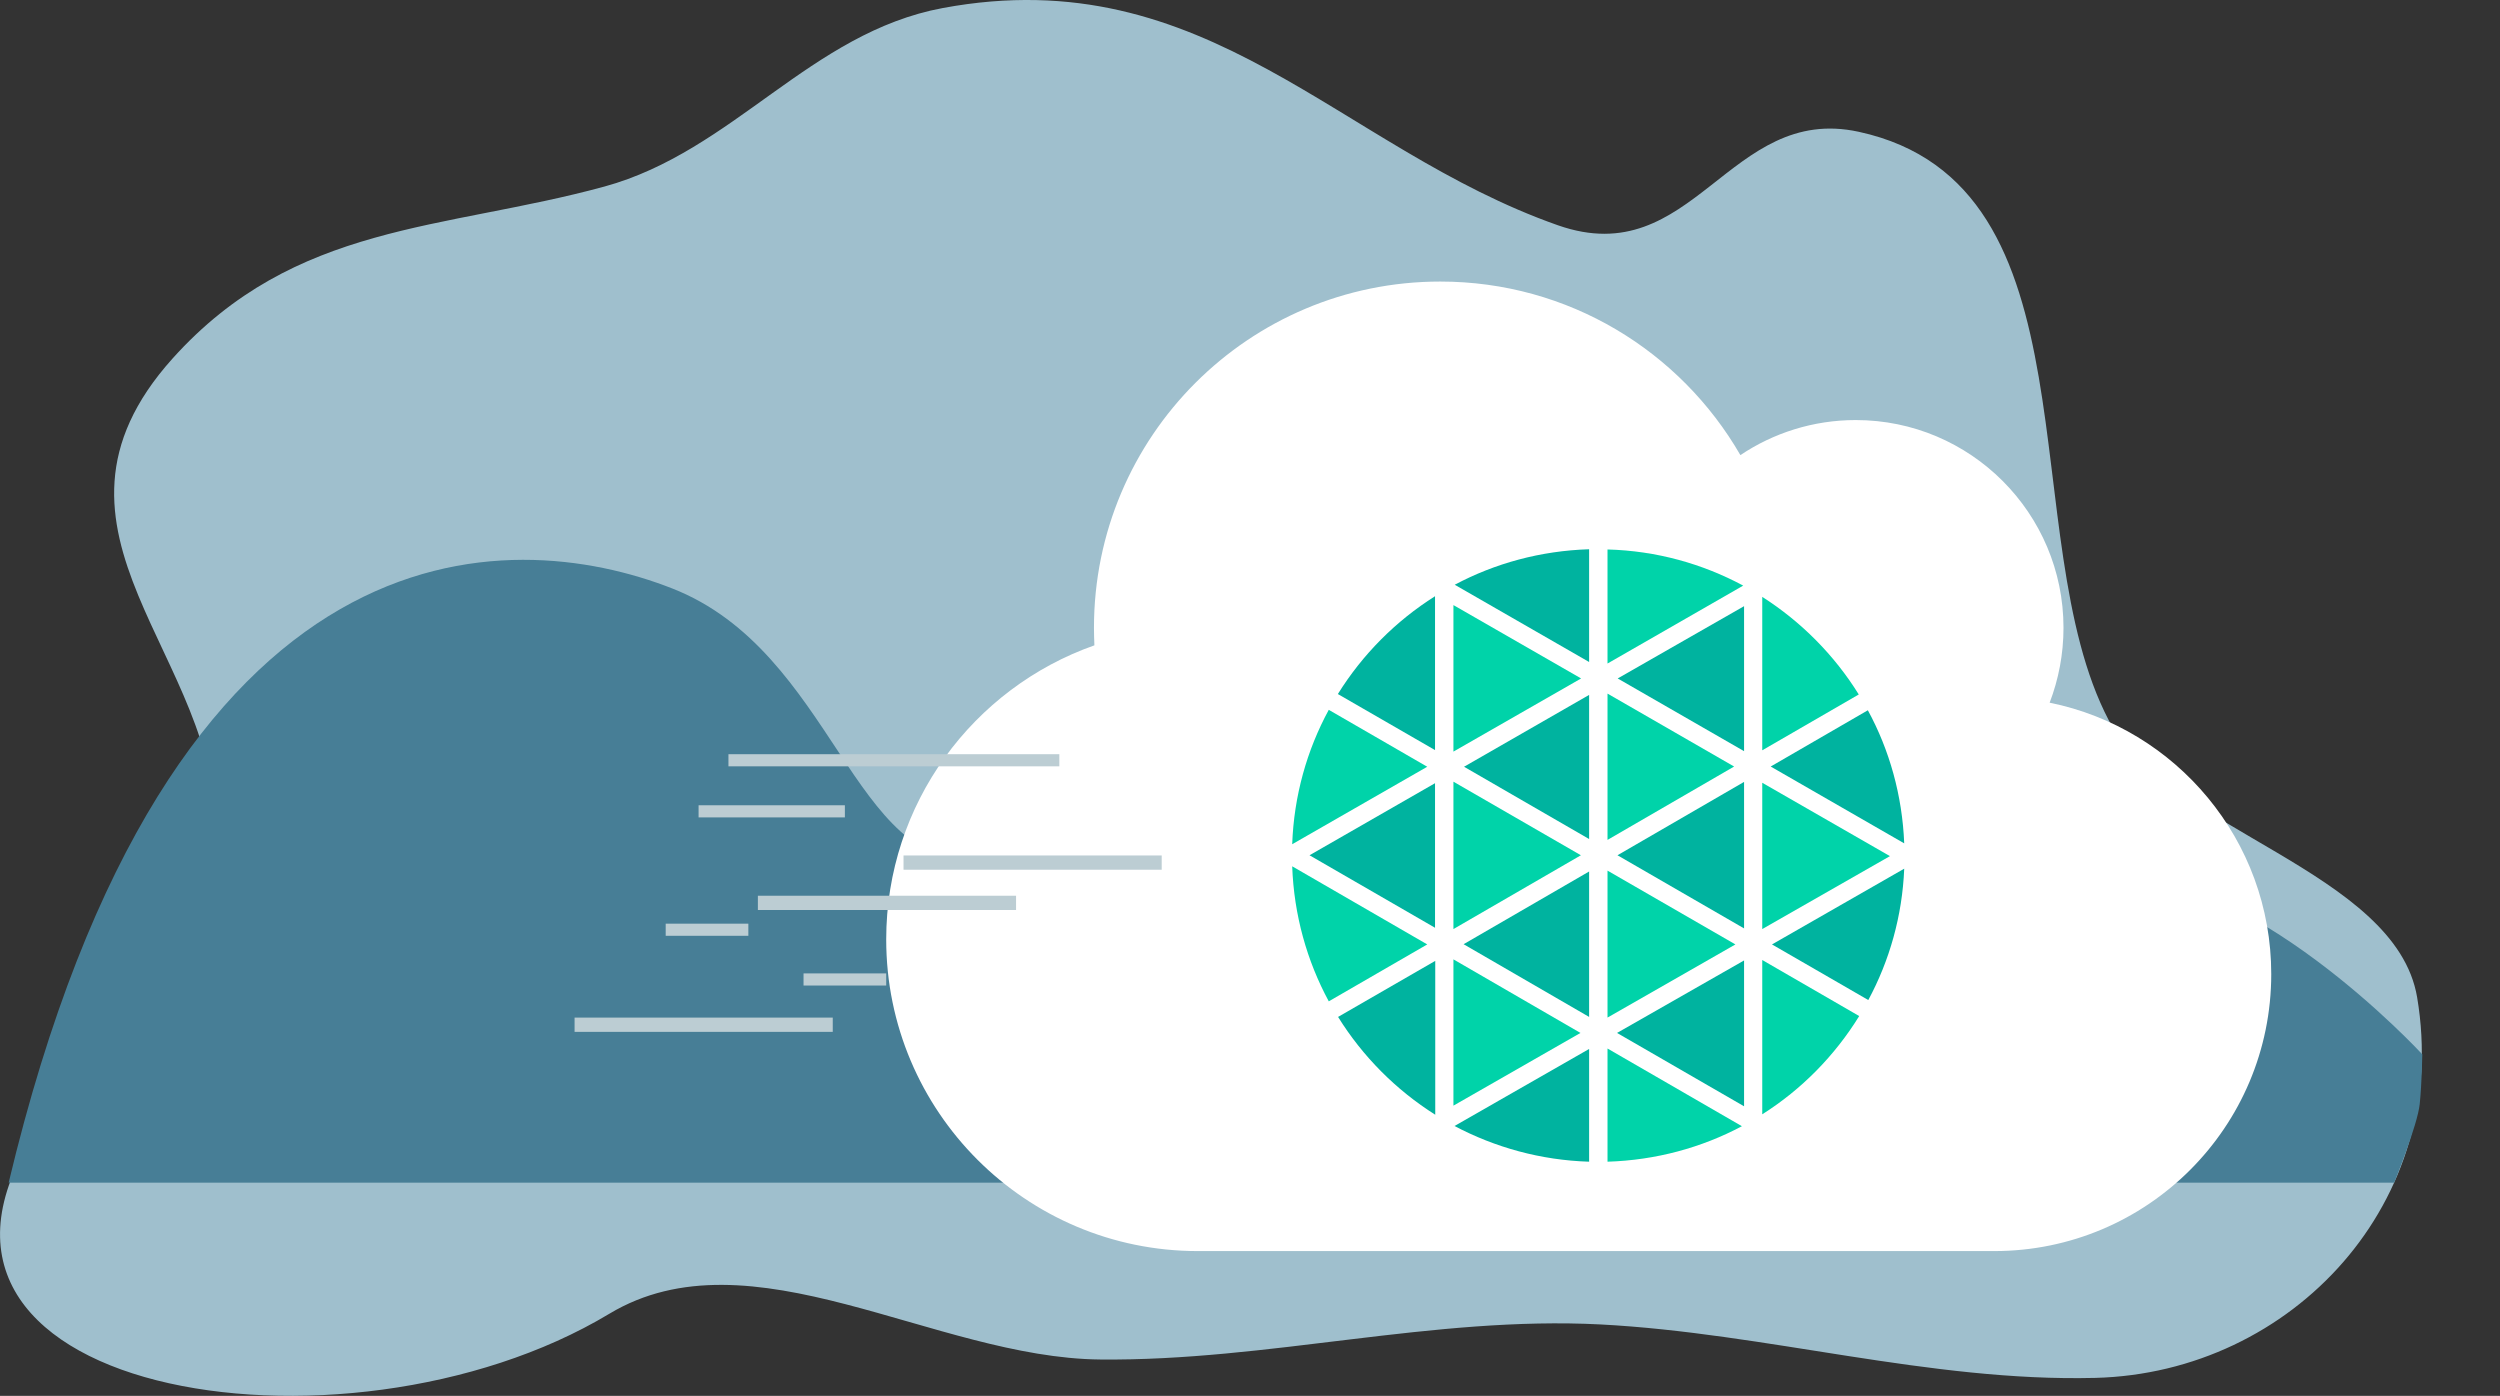 <?xml version="1.0" encoding="utf-8"?>
<!-- Generator: Adobe Illustrator 26.0.2, SVG Export Plug-In . SVG Version: 6.00 Build 0)  -->
<svg version="1.1" id="Layer_1" xmlns="http://www.w3.org/2000/svg" xmlns:xlink="http://www.w3.org/1999/xlink" x="0px" y="0px"
	 viewBox="0 0 1155.2 645" style="enable-background:new 0 0 1155.2 645;" xml:space="preserve">
<rect x="0" y="0" width="1155.2" height="645" fill="#333333" stroke="none"/>
<style type="text/css">
	.st0{fill:#9FBFCD;}
	.st1{fill:#477E96;}
	.st2{fill:#FFFFFF;}
	.st3{fill:#00D3A9;}
	.st4{fill:#00B39F;}
	.st5{fill:#BCCDD3;}
</style>
<path class="st0" d="M18.4,520.1c-84,124,140.2,160.9,263.1,87c65.3-39.3,150.3,20.4,226.9,21.1c77.4,0.8,154-20.2,231.2-16.2
	c76.4,4,152,26.6,228.5,24.7c91.4-2.3,164.7-81.7,148.8-175.9c-9.9-58.4-116.1-77.6-142.5-128C930.1,248.2,971,85.3,858.9,60.9
	c-60.1-13.1-76.3,65.2-139,43.2C618.9,68.6,557.9-19,435.7,3.7c-61.3,11.4-96.9,66.2-156.4,82.5c-74.3,20.3-143,16.5-199.6,79.5
	c-71.9,80.1,23.2,138.4,19.5,219.7c-0.9,20.4-5.1,40.6-15.1,58.6C67.6,473.5,37.3,492.3,18.4,520.1z"/>
<path class="st1" d="M4,546.5h1102.3c0,0,10.8-26.6,11.8-36.3c1-9.7,1.2-23,1.2-23s-81.3-88.3-147.3-81.9
	c-86,8.4-123.8,28.5-191-4.4c-62.7-30.6-22.3-200.2-156-200.9c-150.8-0.7-103.2,191.3-172.3,197.5c-58.9,5.3-67.3-96.3-142.1-125.6
	C235.8,242.6,78.3,235.3,4,546.5z"/>
<path class="st2" d="M947.1,324.7c4.1-10.7,6.4-22.4,6.4-34.6c0-53-43-96-96-96c-19.7,0-38.1,6-53.3,16.2
	c-27.7-48-79.4-80.2-138.7-80.2c-88.4,0-160,71.6-160,160c0,2.7,0.1,5.4,0.2,8.1c-56,19.7-96.2,73.1-96.2,135.9
	c0,79.5,64.5,144,144,144h368c70.7,0,128-57.3,128-128C1049.5,388.2,1005.5,336.5,947.1,324.7z"/>
<g>
	<polygon class="st3" points="742.8,320.5 742.8,388.1 801.3,354.2 	"/>
	<polygon class="st3" points="742.8,402.3 742.8,470.2 801.9,436.4 	"/>
	<polygon class="st4" points="734.3,387.7 734.3,321.1 676.5,354.3 	"/>
	<path class="st4" d="M618.3,469.9c11.3,18.2,26.7,33.7,44.9,45.2V444L618.3,469.9z"/>
	<polygon class="st4" points="734.3,469.9 734.3,402.7 676.3,436.3 	"/>
	<polygon class="st3" points="671.6,510.9 730.3,477.3 671.6,443.3 	"/>
	<polygon class="st4" points="805.9,511.2 805.9,443.8 747.2,477.3 	"/>
	<path class="st4" d="M863.3,462.1c9.8-18.2,15.7-38.8,16.6-60.7l-61.1,35L863.3,462.1z"/>
	<polygon class="st3" points="814.3,429.3 873.3,395.6 814.3,361.7 	"/>
	<polygon class="st4" points="805.9,347.1 805.9,280.1 747.5,313.5 	"/>
	<polygon class="st4" points="805.9,429 805.9,361.3 747.4,395.2 	"/>
	<path class="st4" d="M738.5,536.8L738.5,536.8L738.5,536.8z"/>
	<polygon class="st3" points="671.6,361.2 671.6,429.3 730.5,395.2 	"/>
	<path class="st4" d="M734.3,253.8c-22.4,0.7-43.5,6.5-62.1,16.4l62.1,35.7V253.8z"/>
	<polygon class="st3" points="671.6,279.6 671.6,347.3 730.6,313.5 	"/>
	<path class="st4" d="M663.1,275.5c-18.2,11.5-33.5,26.9-44.9,45.2l44.9,25.9V275.5z"/>
	<path class="st3" d="M805.5,270.6c-18.8-10.1-40.1-16.1-62.7-16.7v52.7L805.5,270.6z"/>
	<path class="st3" d="M597.1,400.3c0.8,22.5,6.8,43.7,16.9,62.4l45.5-26.3L597.1,400.3z"/>
	<path class="st3" d="M614,328c-10.1,18.6-16.1,39.7-16.9,62.1l62.4-35.8L614,328z"/>
	<path class="st4" d="M672.1,520.3c18.7,9.9,39.8,15.8,62.2,16.5v-52.1L672.1,520.3z"/>
	<path class="st3" d="M858.9,320.9c-11.3-18.2-26.6-33.6-44.6-45.1v70.9L858.9,320.9z"/>
	<path class="st3" d="M814.3,514.9c18.2-11.5,33.5-27.1,44.8-45.4l-44.8-25.9V514.9z"/>
	<path class="st4" d="M879.9,389.7c-0.9-22.2-6.8-43.1-16.8-61.5l-44.9,26L879.9,389.7z"/>
	<path class="st3" d="M742.8,536.8c22.4-0.7,43.5-6.5,62.1-16.4l-62.1-35.9V536.8z"/>
	<polygon class="st4" points="663.1,428.7 663.1,361.9 605.1,395.2 	"/>
</g>
<path class="st5" d="M336.6,354.1h152.9v-5.6H336.6V354.1z M322.8,377.7h67.6v-5.6h-67.6V377.7z M417.5,401.9h119.3v-6.6H417.5
	V401.9z M350.2,420.5h119.3v-6.6H350.2V420.5z M265.5,476.8h119.3v-6.6H265.5V476.8z M371.3,455.4h38.2v-5.6h-38.2V455.4z
	 M307.6,432.4h38.2v-5.6h-38.2V432.4z"/>
</svg>
